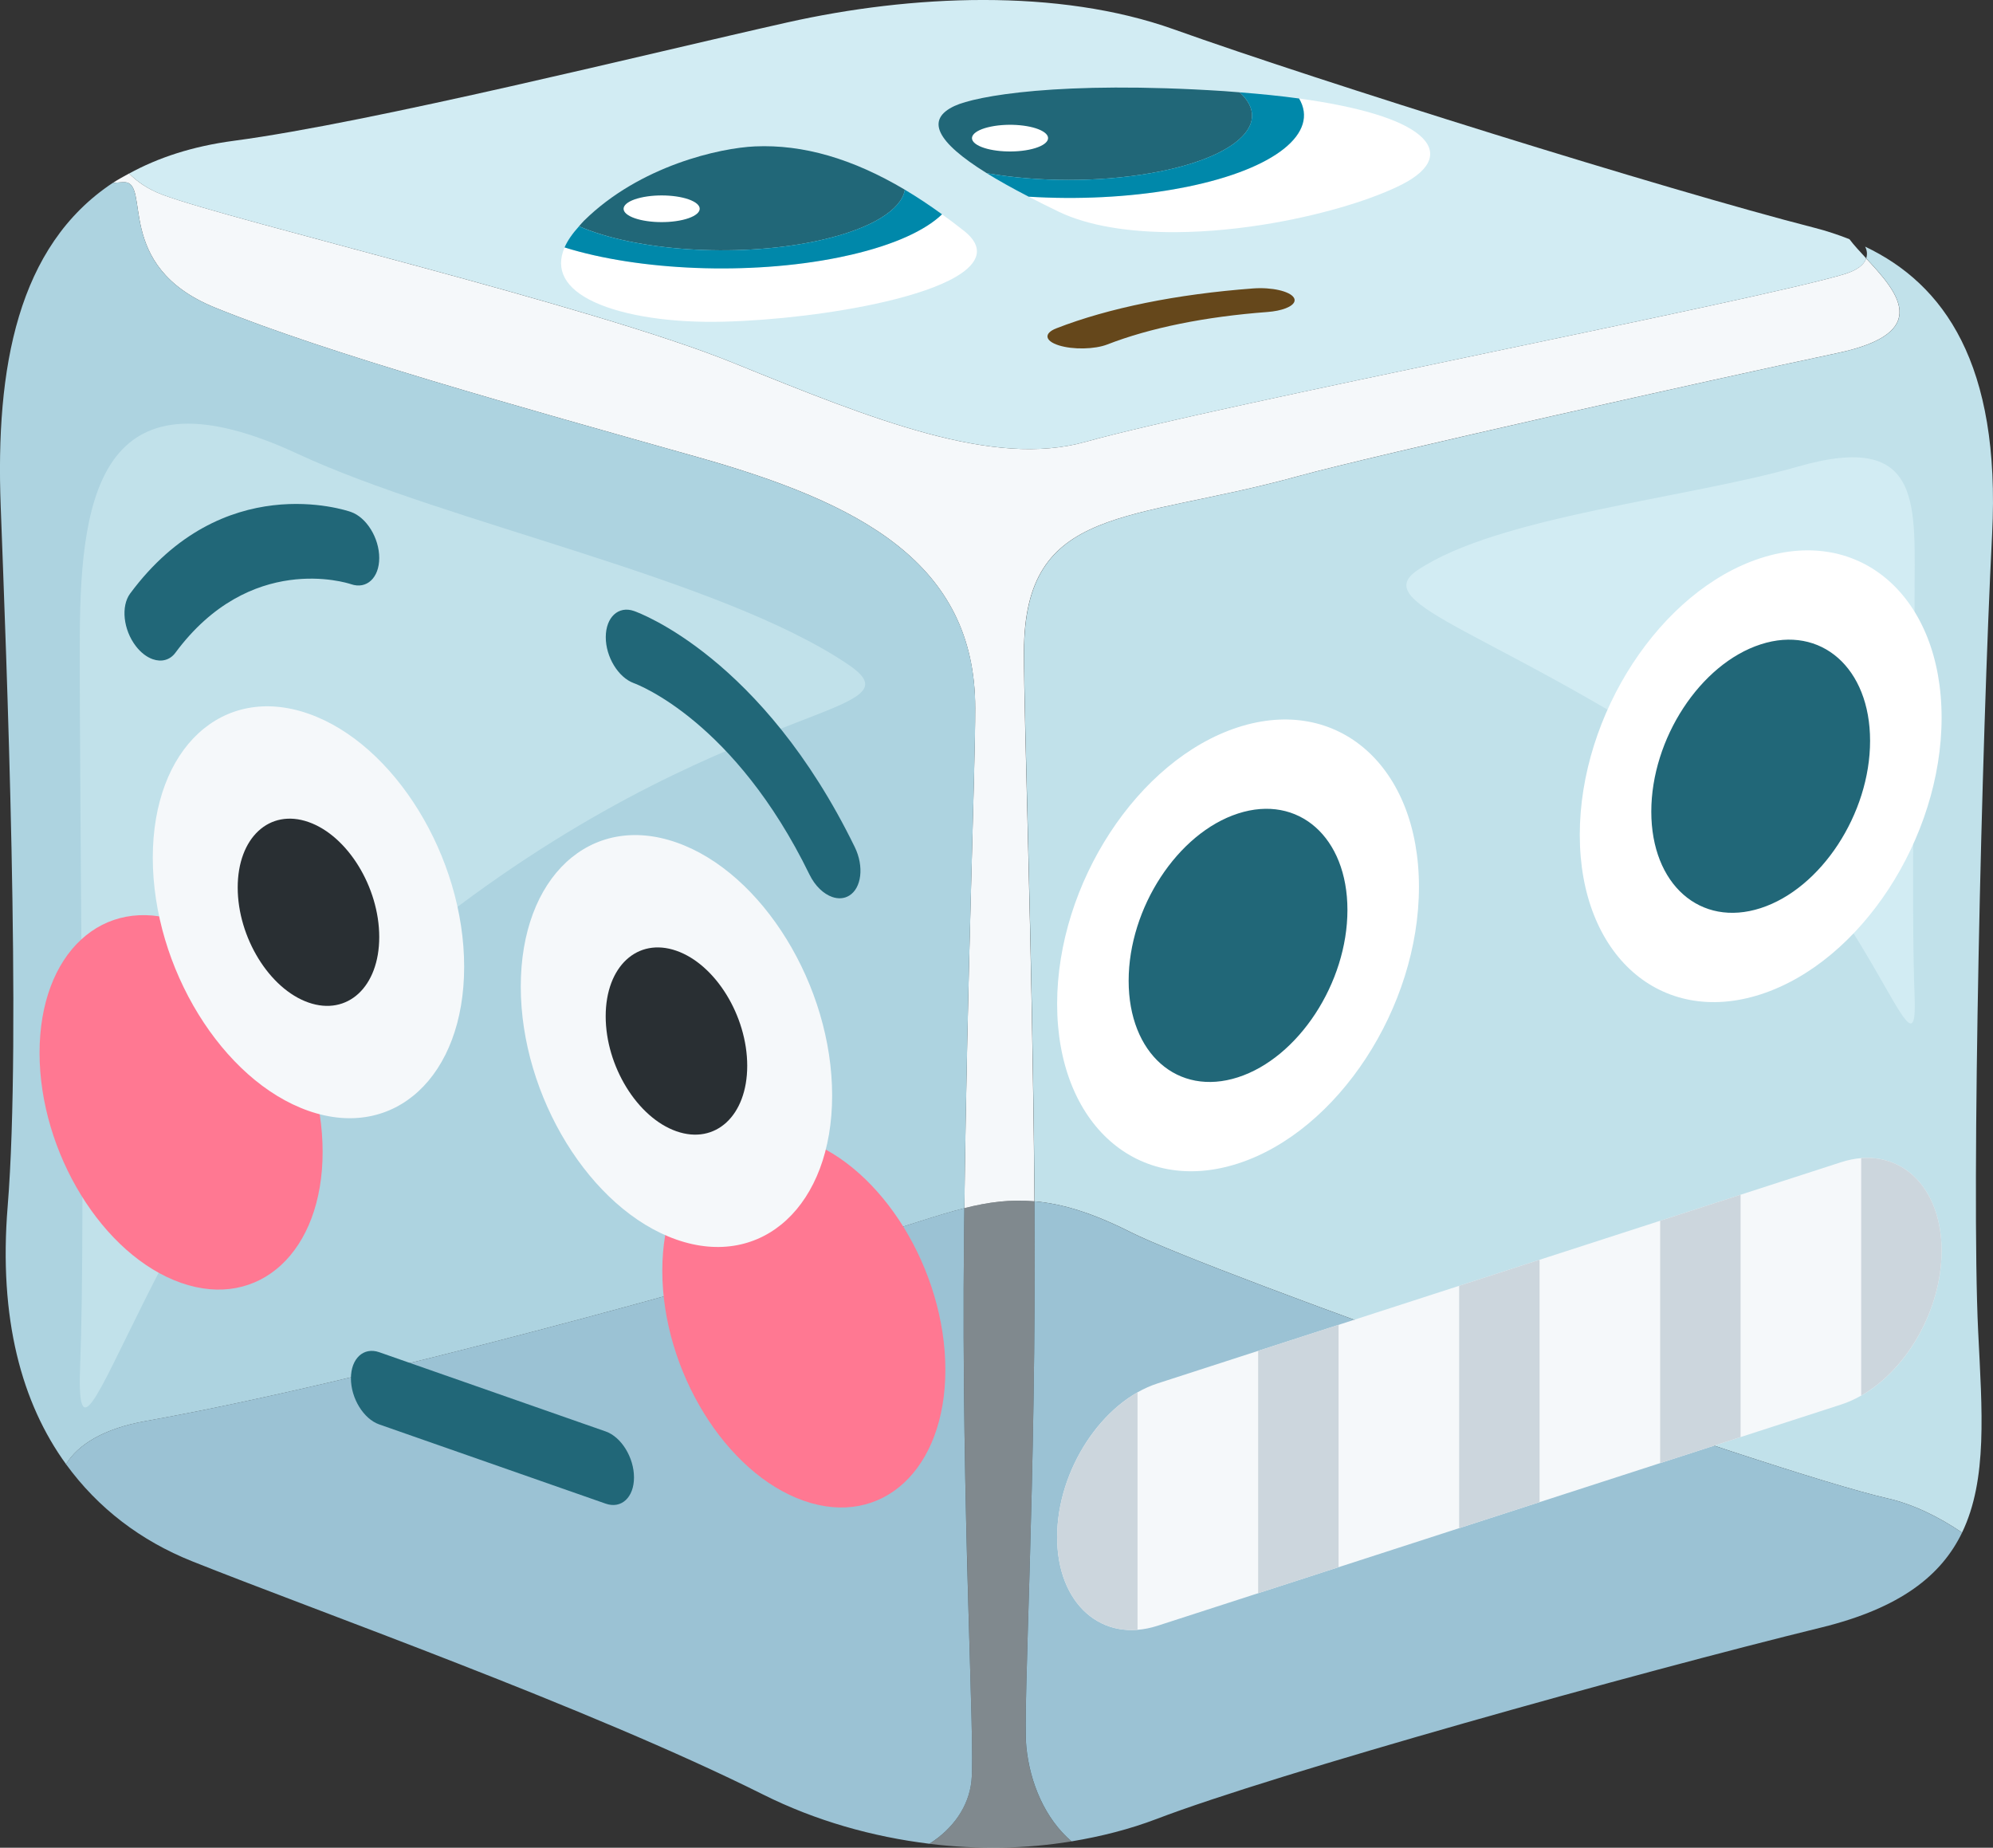 <?xml version="1.0" encoding="UTF-8" standalone="no"?>
<svg
   xmlns:dc="http://purl.org/dc/elements/1.1/"
   xmlns:cc="http://creativecommons.org/ns#"
   xmlns:rdf="http://www.w3.org/1999/02/22-rdf-syntax-ns#"
   xmlns:svg="http://www.w3.org/2000/svg"
   xmlns="http://www.w3.org/2000/svg"
   xmlns:sodipodi="http://sodipodi.sourceforge.net/DTD/sodipodi-0.dtd"
   xmlns:inkscape="http://www.inkscape.org/namespaces/inkscape"
   viewBox="0 0 34.007 31.527"
   version="1.1"
   id="svg947"
   sodipodi:docname="icon.svg"
   inkscape:version="0.92.2 5c3e80d, 2017-08-06"
   width="34.007"
   height="31.527">
  <rect x="0" y="0" width="34.007" height="31.527" fill="#333333" stroke="none"/>
  <defs
     id="defs951" />
  <sodipodi:namedview
     pagecolor="#ffffff"
     bordercolor="#666666"
     borderopacity="1"
     objecttolerance="10"
     gridtolerance="10"
     guidetolerance="10"
     inkscape:pageopacity="0"
     inkscape:pageshadow="2"
     inkscape:window-width="1920"
     inkscape:window-height="1149"
     id="namedview949"
     showgrid="false"
     inkscape:zoom="13.125"
     inkscape:cx="22.154131"
     inkscape:cy="6.9030589"
     inkscape:window-x="1920"
     inkscape:window-y="0"
     inkscape:window-maximized="1"
     inkscape:current-layer="g1041"
     fit-margin-top="0"
     fit-margin-left="0"
     fit-margin-right="0"
     fit-margin-bottom="0" />
  <path
     d="m 3.663,5.246 c 1.928,0.786 5.193,1.693 8.25,2.556 2.76,0.78 4.727,1.8 4.727,4.279 0,1.126 -0.136,4.519 -0.185,8.533 0.41,-0.104 0.791,-0.153 1.196,-0.117 l -10e-4,-0.134 c -0.038,-4.321 -0.179,-8.044 -0.178,-9.239 0.003,-2.529 1.817,-2.208 4.667,-2.996 1.297,-0.359 7.232,-1.686 9.209,-2.103 1.658,-0.35 1.012,-1.059 0.494,-1.617 -0.034,0.107 -0.147,0.202 -0.383,0.273 -1.51,0.453 -10.716,2.236 -12.941,2.859 -1.569,0.439 -3.591,-0.367 -6.007,-1.349 -2.416,-0.981 -8.53,-2.416 -9.738,-2.869 -0.25,-0.094 -0.432,-0.222 -0.57,-0.362 -0.094,0.052 -0.19,0.103 -0.278,0.161 0.066,-0.003 0.12,-0.011 0.19,-0.012 0.477,-0.008 -0.195,1.427 1.548,2.137 z"
     id="path931"
     inkscape:connector-curvature="0"
     style="fill:#f5f8fa" />
  <path
     d="m 0.012,8.639 c 0.096,2.553 0.356,9.03 0.119,11.941 -0.157,1.923 0.24,3.361 0.996,4.403 0.204,-0.333 0.64,-0.608 1.36,-0.736 3.752,-0.669 9.878,-2.385 12.344,-3.136 0.654,-0.199 1.16,-0.378 1.625,-0.496 0.049,-4.014 0.185,-7.407 0.185,-8.533 0,-2.479 -1.967,-3.499 -4.727,-4.279 -3.058,-0.864 -6.323,-1.771 -8.251,-2.557 -1.743,-0.71 -1.071,-2.145 -1.548,-2.138 -0.069,10e-4 -0.123,0.01 -0.19,0.012 -1.629,1.079 -2.003,3.155 -1.913,5.519 z"
     id="path933"
     inkscape:connector-curvature="0"
     style="fill:#add3e0" />
  <path
     d="m 32.211,25.567 c 0.425,0.097 0.866,0.309 1.268,0.583 0.438,-0.907 0.341,-2.082 0.275,-3.431 -0.119,-2.436 0.059,-10.099 0.238,-13.604 0.148,-2.909 -0.822,-4.267 -2.167,-4.907 0.037,0.071 0.038,0.137 0.019,0.2 0.517,0.558 1.163,1.267 -0.494,1.617 -1.978,0.417 -7.912,1.745 -9.209,2.103 -2.85,0.788 -4.664,0.467 -4.667,2.996 -10e-4,1.195 0.14,4.919 0.178,9.239 l 0.001,0.134 c 0.47,0.042 0.98,0.194 1.638,0.526 1.367,0.691 10.883,4.079 12.92,4.544 z"
     id="path935"
     inkscape:connector-curvature="0"
     style="fill:#c1e1ea" />
  <path
     d="m 12.512,6.191 c 2.416,0.981 4.437,1.788 6.007,1.349 2.225,-0.622 11.431,-2.406 12.941,-2.859 0.237,-0.071 0.35,-0.166 0.383,-0.273 -0.109,-0.117 -0.211,-0.228 -0.286,-0.327 -0.193,-0.076 -0.391,-0.142 -0.595,-0.194 -2.554,-0.654 -8.436,-2.495 -10.931,-3.386 -1.977,-0.706 -4.487,-0.591 -6.594,-0.119 -2.34,0.524 -7.081,1.706 -9.446,2.02 -0.71,0.094 -1.296,0.289 -1.788,0.559 0.138,0.139 0.32,0.268 0.57,0.362 1.209,0.452 7.323,1.886 9.739,2.868 z"
     id="path937"
     inkscape:connector-curvature="0"
     style="fill:#d2ecf3" />
  <path
     d="m 17.651,20.497 c -0.405,-0.036 -0.786,0.014 -1.196,0.117 l -0.006,0.493 c -0.048,4.716 0.194,8.644 0.127,9.281 -0.046,0.438 -0.315,0.814 -0.717,1.072 0.821,0.1 1.641,0.088 2.424,-0.042 -0.451,-0.385 -0.71,-0.998 -0.771,-1.608 -0.064,-0.655 0.176,-4.556 0.139,-9.313 z"
     id="path939"
     inkscape:connector-curvature="0"
     style="opacity:0.5;fill:#cfe1ea" />
  <path
     d="m 16.576,30.388 c 0.067,-0.637 -0.176,-4.564 -0.127,-9.281 l 0.006,-0.493 c -0.465,0.117 -0.971,0.297 -1.625,0.496 -2.466,0.751 -8.592,2.467 -12.344,3.136 -0.719,0.128 -1.156,0.404 -1.36,0.736 0.548,0.754 1.279,1.308 2.152,1.657 2.079,0.832 6.772,2.495 9.743,3.98 0.9,0.45 1.868,0.721 2.838,0.84 0.403,-0.257 0.671,-0.633 0.717,-1.071 z m 14.505,-2.62 c 1.347,-0.331 2.046,-0.888 2.398,-1.618 -0.402,-0.274 -0.843,-0.486 -1.268,-0.583 -2.037,-0.465 -11.554,-3.853 -12.922,-4.544 -0.658,-0.332 -1.168,-0.485 -1.638,-0.526 0.037,4.758 -0.203,8.658 -0.138,9.313 0.061,0.611 0.32,1.223 0.771,1.608 0.503,-0.083 0.991,-0.207 1.451,-0.382 2.019,-0.773 8.197,-2.496 11.346,-3.268 z"
     id="path941"
     inkscape:connector-curvature="0"
     style="fill:#9bc2d4" />
  <path
     d="m 6.574,16.457 c -3.911,3.322 -5.322,9.72 -5.206,6.824 0.096,-2.391 -0.017,-9.487 -0.006,-12.439 0.009,-2.491 0.416,-4.634 3.725,-3.095 2.538,1.18 7.2,2.114 9.384,3.59 1.411,0.954 -2.464,0.505 -7.897,5.12 z"
     id="path943"
     inkscape:connector-curvature="0"
     style="fill:#c1e1ea" />
  <path
     d="m 29.172,13.206 c 2.65,1.793 3.569,5.587 3.497,3.781 -0.06,-1.491 0.006,-4.939 0,-6.779 -0.006,-1.553 0.19,-2.874 -1.997,-2.245 -1.88,0.54 -5.124,0.847 -6.486,1.767 -0.88,0.594 1.408,1.056 4.986,3.476 z"
     id="path945"
     inkscape:connector-curvature="0"
     style="fill:#d2ecf3" />
  <g
     id="g1041"
     transform="matrix(0.686,-0.222,0,0.827,13.236,6.692)">
    <circle
       id="circle1007"
       r="4.5"
       cy="14.5"
       cx="24.5"
       style="fill:#ffffff" />
    <circle
       id="circle1009"
       r="2.721"
       cy="14.5"
       cx="24.5"
       style="fill:#216778;fill-opacity:1" />
    <circle
       id="circle1011"
       r="4.5"
       cy="14.5"
       cx="11.5"
       style="fill:#ffffff" />
    <path
       id="path1013"
       d="M 29,25.5 C 29,26.881 27.881,28 26.5,28 H 9.5 C 8.119,28 7,26.881 7,25.5 7,24.119 8.119,23 9.5,23 h 17 c 1.381,0 2.5,1.119 2.5,2.5 z"
       inkscape:connector-curvature="0"
       style="fill:#f5f8fa" />
    <path
       id="path1015"
       d="m 17,23 h 2 v 5 h -2 z m -5,0 h 2 v 5 h -2 z m 10,0 h 2 v 5 H 22 Z M 7,25.5 c 0,1.21 0.859,2.218 2,2.45 v -4.9 C 7.859,23.282 7,24.29 7,25.5 Z m 20,-2.45 v 4.899 c 1.141,-0.232 2,-1.24 2,-2.45 0,-1.21 -0.859,-2.217 -2,-2.449 z"
       inkscape:connector-curvature="0"
       style="fill:#ccd6dd" />
    <circle
       id="circle1017"
       r="2.721"
       cy="14.5"
       cx="11.5"
       style="fill:#216778;fill-opacity:1" />
  </g>
  <g
     id="g1835"
     transform="matrix(0.483,0.169,0,0.616,-0.291,3.458)">
    <circle
       id="circle1805"
       r="5"
       cy="23"
       cx="29"
       style="fill:#ff7892" />
    <circle
       id="circle1807"
       r="5"
       cy="23"
       cx="7"
       style="fill:#ff7892" />
    <circle
       id="circle1809"
       r="5.5"
       cy="16.5"
       cx="24.5"
       style="fill:#f5f8fa" />
    <circle
       id="circle1811"
       r="5.5"
       cy="16.5"
       cx="11.5"
       style="fill:#f5f8fa" />
    <circle
       id="circle1813"
       r="2.5"
       cy="16.5"
       cx="11.5"
       style="fill:#292f33" />
    <circle
       id="circle1815"
       r="2.5"
       cy="16.5"
       cx="24.5"
       style="fill:#292f33" />
    <path
       id="path1817"
       d="m 22,30 h -8 c -0.552,0 -1,-0.447 -1,-1 0,-0.553 0.448,-1 1,-1 h 8 c 0.553,0 1,0.447 1,1 0,0.553 -0.447,1 -1,1 z M 30.001,11 C 29.696,11 29.397,10.862 29.2,10.6 26.56,7.079 23.139,7.002 22.994,7 22.444,6.994 22,6.544 22.003,5.995 22.006,5.444 22.45,5 23,5 c 0.184,0 4.537,0.05 7.8,4.4 0.332,0.442 0.242,1.069 -0.2,1.4 -0.18,0.135 -0.39,0.2 -0.599,0.2 z M 5.999,11 C 5.791,11 5.58,10.935 5.4,10.8 4.958,10.469 4.869,9.842 5.2,9.4 8.462,5.05 12.816,5 13,5 13.552,5 14,5.448 14,6 14,6.551 13.555,6.998 13.004,7 12.849,7.002 9.436,7.086 6.8,10.6 6.604,10.862 6.303,11 5.999,11 Z"
       inkscape:connector-curvature="0"
       style="fill:#216778" />
  </g>
  <g
     id="g2052"
     transform="matrix(0.508,-0.103,0.293,0.178,3.22,2.657)">
    <path
       id="path2016"
       d="m 20.996,27 c -0.103,0 -0.206,-0.016 -0.309,-0.049 -1.76,-0.571 -3.615,-0.571 -5.375,0 -0.524,0.169 -1.089,-0.117 -1.26,-0.642 -0.171,-0.525 0.117,-1.089 0.643,-1.26 2.162,-0.702 4.447,-0.702 6.609,0 0.525,0.171 0.813,0.735 0.643,1.26 C 21.81,26.73 21.418,27 20.996,27 Z"
       inkscape:connector-curvature="0"
       style="fill:#65471b" />
    <path
       id="path2018"
       d="m 30.335,12.068 c -0.903,2.745 -3.485,4.715 -6.494,4.715 -0.144,0 -0.289,-0.005 -0.435,-0.014 -1.477,-0.093 -2.842,-0.655 -3.95,-1.584 0.036,0.495 0.076,0.997 0.136,1.54 0.152,1.388 0.884,2.482 2.116,3.163 0.82,0.454 1.8,0.688 2.813,0.752 1.734,0.109 3.57,-0.28 4.873,-0.909 1.377,-0.665 2.272,-1.862 2.456,-3.285 0.183,-1.415 -0.354,-2.924 -1.515,-4.378 z"
       inkscape:connector-curvature="0"
       style="fill:#ffffff" />
    <path
       id="path2020"
       d="m 21.351,7.583 c -1.297,0.55 -1.947,2.301 -1.977,5.289 l 0.039,0.068 c 0.897,1.319 2.373,2.224 4.088,2.332 0.114,0.007 0.228,0.011 0.341,0.011 2.634,0 4.849,-1.937 5.253,-4.524 -0.115,-0.105 -0.221,-0.212 -0.343,-0.316 -3.715,-3.17 -6.467,-3.257 -7.401,-2.86 z"
       inkscape:connector-curvature="0"
       style="fill:#216778;fill-opacity:1" />
    <path
       id="path2022"
       d="m 23.841,16.783 c 3.009,0 5.591,-1.97 6.494,-4.715 -0.354,-0.443 -0.771,-0.88 -1.241,-1.309 -0.404,2.587 -2.619,4.524 -5.253,4.524 -0.113,0 -0.227,-0.004 -0.341,-0.011 -1.715,-0.108 -3.191,-1.013 -4.088,-2.332 l -0.039,-0.068 c -0.007,0.701 0.021,1.473 0.083,2.313 1.108,0.929 2.473,1.491 3.95,1.584 0.146,0.01 0.291,0.014 0.435,0.014 z"
       inkscape:connector-curvature="0"
       style="fill:#0088aa" />
    <circle
       id="circle2024"
       r="1.107"
       cy="10.705"
       cx="21.413"
       style="fill:#ffffff" />
    <path
       id="path2026"
       d="m 12.159,16.783 c -3.009,0 -5.591,-1.97 -6.494,-4.715 -1.161,1.454 -1.697,2.963 -1.515,4.377 0.185,1.423 1.079,2.621 2.456,3.285 1.303,0.629 3.138,1.018 4.873,0.909 1.013,-0.064 1.993,-0.297 2.813,-0.752 1.231,-0.681 1.963,-1.775 2.116,-3.163 0.06,-0.542 0.1,-1.042 0.136,-1.536 -1.103,0.923 -2.47,1.487 -3.95,1.58 -0.146,0.011 -0.291,0.015 -0.435,0.015 z"
       inkscape:connector-curvature="0"
       style="fill:#ffffff" />
    <path
       id="path2028"
       d="m 12.159,15.283 c 0.113,0 0.227,-0.004 0.341,-0.011 1.715,-0.108 3.191,-1.013 4.088,-2.332 l 0.039,-0.068 C 16.596,9.884 15.947,8.133 14.65,7.583 13.716,7.186 10.963,7.273 7.249,10.442 c -0.122,0.104 -0.227,0.211 -0.343,0.316 0.404,2.588 2.619,4.525 5.253,4.525 z"
       inkscape:connector-curvature="0"
       style="fill:#216778;fill-opacity:1" />
    <path
       id="path2030"
       d="m 16.626,12.872 -0.039,0.068 c -0.897,1.319 -2.373,2.224 -4.088,2.332 -0.114,0.007 -0.228,0.011 -0.341,0.011 -2.634,0 -4.849,-1.937 -5.253,-4.524 -0.47,0.429 -0.887,0.866 -1.241,1.309 0.903,2.745 3.485,4.715 6.494,4.715 0.144,0 0.289,-0.005 0.435,-0.014 1.48,-0.093 2.847,-0.657 3.95,-1.58 0.062,-0.841 0.091,-1.614 0.083,-2.317 z"
       inkscape:connector-curvature="0"
       style="fill:#0088aa" />
    <path
       id="path2032"
       d="m 9.781,11.81 c 0.61,-0.038 1.074,-0.564 1.035,-1.174 -0.038,-0.61 -0.564,-1.074 -1.174,-1.036 -0.61,0.038 -1.074,0.564 -1.036,1.174 0.039,0.61 0.565,1.074 1.175,1.036 z"
       inkscape:connector-curvature="0"
       style="fill:#ffffff" />
  </g>
</svg>
